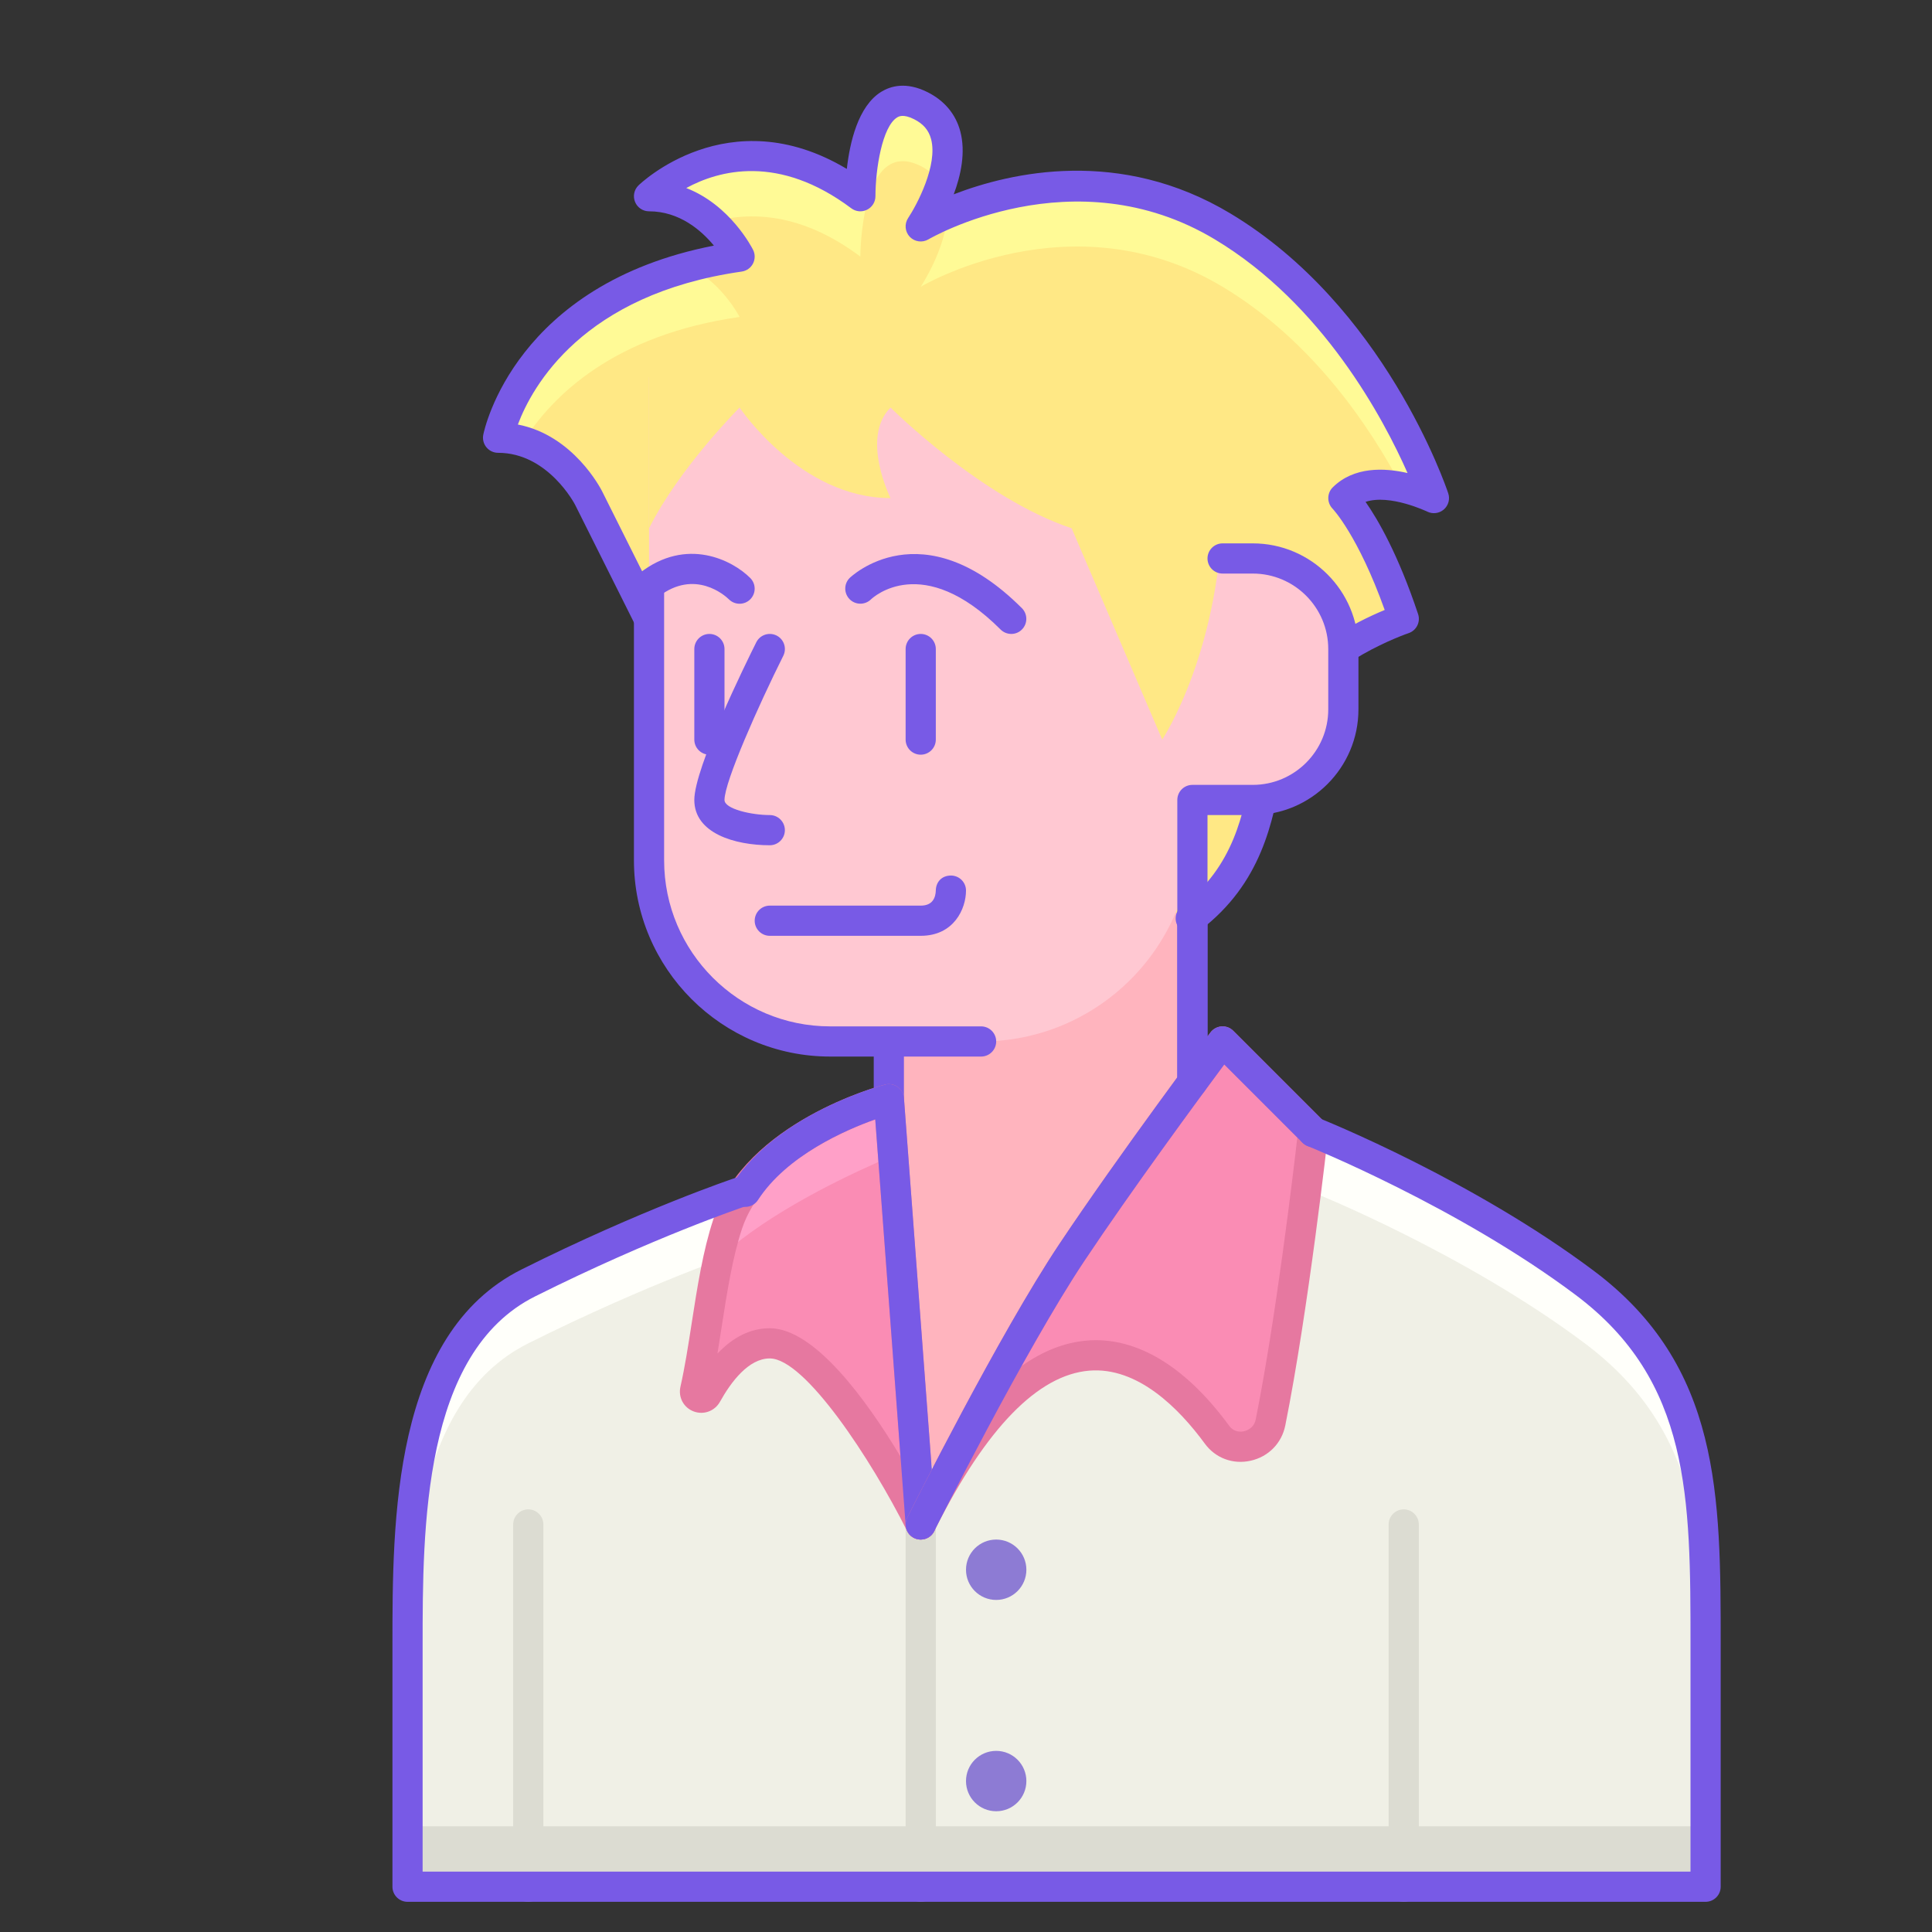 <svg enable-background="new 0 0 64 64" height="512" viewBox="0 0 64 64" width="512" xmlns="http://www.w3.org/2000/svg"><rect x="0" y="0" width="64" height="64" fill="#333333" stroke="none"/><path d="m43.5 37.5s5 2 9 5 4 7 4 12 0 8 0 8h-43s0-4 0-8 0-10 4-12 7-3 7-3z" fill="#f0f0e6"/><path d="m13.5 62.5h43s0-.708 0-2h-43z" fill="#dcdcd2"/><path d="m52.5 42.5c-4-3-9-5-9-5l-19 2s-3 1-7 3-4 8-4 12v2c0-4 0-10 4-12s7-3 7-3l19-2s5 2 9 5 4 7 4 12c0-.626 0-1.29 0-2 0-5 0-9-4-12z" fill="#fffffa"/><g fill="#dcdcd2"><path d="m46.5 63c-.276 0-.5-.224-.5-.5v-12c0-.276.224-.5.5-.5s.5.224.5.5v12c0 .276-.224.5-.5.5z"/><path d="m17.5 63c-.276 0-.5-.224-.5-.5v-12c0-.276.224-.5.5-.5s.5.224.5.5v12c0 .276-.224.5-.5.5z"/><path d="m30.5 63c-.276 0-.5-.224-.5-.5v-12c0-.276.224-.5.5-.5s.5.224.5.5v12c0 .276-.224.5-.5.5z"/></g><path d="m29.445 34.5v9l1.555 5.5 3-5 5.5-.5v-16.76z" fill="#ffb4be"/><path d="m29.444 44c-.276 0-.5-.224-.5-.5v-9c0-.276.224-.5.5-.5s.5.224.5.5v9c0 .276-.223.5-.5.5z" fill="#785ae6"/><path d="m29.445 36.412s-3.945 1.088-4.945 4.088c-.544 1.633-1.089 3.86-1.472 5.549-.054.236.267.353.385.142.495-.887 1.19-1.691 2.087-1.691 2 0 5 6 5 6z" fill="#fa8cb4"/><path d="m29.585 38.281-.14-1.869s-3.945 1.088-4.945 4.088c-.084.253-.169.525-.253.802 1.676-1.372 4.051-2.477 5.338-3.021z" fill="#ffa0c8"/><path d="m30.5 51c-.186 0-.361-.104-.447-.276-1.189-2.377-3.388-5.724-4.553-5.724-.703 0-1.285.78-1.65 1.435-.174.312-.543.446-.875.319-.33-.126-.512-.469-.435-.814.146-.646.258-1.362.375-2.12.183-1.18.373-2.401.717-3.434 1.073-3.22 5.499-4.409 5.686-4.458.145-.037.297-.009.417.077.121.086.197.222.208.369l1.056 14.088c.018.238-.135.456-.366.52-.044.012-.089.018-.133.018zm-5-7c1.482 0 3.205 2.378 4.33 4.249l-.837-11.167c-1.16.413-3.719 1.54-4.413 3.621-.317.953-.5 2.131-.677 3.271-.046.295-.09.583-.137.866.529-.559 1.109-.84 1.734-.84z" fill="#e678a0"/><path d="m30.5 51c-.259 0-.479-.2-.498-.462l-1.008-13.457c-.972.344-2.923 1.188-3.885 2.671-.15.231-.459.298-.691.147-.232-.15-.298-.459-.147-.691 1.518-2.341 4.906-3.243 5.049-3.28s.296-.008.417.077c.121.086.196.222.208.369l1.056 14.088c.021.275-.186.516-.461.536-.015.002-.028.002-.04.002z" fill="#785ae6"/><path d="m39.5 44c-.276 0-.5-.224-.5-.5v-16.76c0-.276.224-.5.5-.5s.5.224.5.5v16.76c0 .276-.224.5-.5.5z" fill="#785ae6"/><path d="m30.5 50.5s3-6 5-9 5-7 5-7l3 3s-.642 5.78-1.412 9.62c-.168.84-1.266 1.098-1.772.407-1.827-2.495-5.571-5.516-9.816 2.973z" fill="#fa8cb4"/><path d="m30.5 51c-.075 0-.151-.017-.223-.053-.176-.087-.277-.264-.277-.447 0-.067.013-.135.042-.2.003-.008.007-.016.011-.023 0 0 .001-.002.002-.004.002-.004.004-.008.006-.013.212-.424 3.062-6.096 5.022-9.037 1.985-2.977 4.986-6.982 5.016-7.022.087-.116.22-.188.364-.199.151-.01.287.042.389.145l3 3c.107.107.16.258.144.409-.006.058-.653 5.846-1.419 9.663-.118.591-.56 1.04-1.152 1.17-.583.129-1.163-.087-1.513-.566-.863-1.178-2.231-2.553-3.833-2.418-1.694.143-3.401 1.894-5.076 5.205-.035.07-.055.109-.058.115-.086.174-.262.275-.445.275zm5.801-6.605c1.533 0 3.054.975 4.418 2.837.165.225.399.201.491.18.076-.017.328-.095.387-.39.669-3.336 1.249-8.211 1.378-9.338l-2.421-2.42c-.845 1.139-3.066 4.155-4.639 6.515-.63.945-1.366 2.202-2.075 3.474.707-.5 1.426-.782 2.156-.844.102-.01.204-.014.305-.014z" fill="#e678a0"/><path d="m30.5 51c-.075 0-.151-.017-.223-.053-.247-.124-.347-.424-.224-.671.123-.246 3.037-6.062 5.031-9.054 1.985-2.977 4.986-6.982 5.016-7.022.087-.116.22-.188.364-.199.151-.01.287.042.389.145l3 3c.195.195.195.512 0 .707s-.512.195-.707 0l-2.591-2.591c-.845 1.139-3.066 4.155-4.639 6.515-1.959 2.939-4.939 8.887-4.969 8.946-.088.176-.264.277-.447.277z" fill="#785ae6"/><circle cx="33" cy="52" fill="#8d7bd4" r="1"/><circle cx="33" cy="59" fill="#8d7bd4" r="1"/><path d="m56.5 63h-43c-.276 0-.5-.224-.5-.5v-8c0-4.105 0-10.309 4.276-12.447 3.986-1.993 7.035-3.017 7.065-3.027.264-.089.545.054.632.316s-.054.545-.316.632c-.03.01-3.017 1.014-6.935 2.973-3.722 1.862-3.722 7.694-3.722 11.553v7.5h42v-7.5c0-4.889 0-8.75-3.8-11.6-3.898-2.924-8.836-4.916-8.886-4.936-.256-.103-.381-.394-.279-.65.103-.257.396-.381.65-.279.207.083 5.107 2.059 9.114 5.064 4.201 3.151 4.201 7.438 4.201 12.401v8c0 .276-.224.5-.5.5z" fill="#785ae6"/><path d="m19.5 16.5s-1-2-3-2c0 0 1-5 8-6 0 0-1-2-3-2 0 0 3-3 7 0 0 0 0-4 2-3s0 4 0 4 5-3 10 0 7 9 7 9-2-1-3 0c0 0 1 1 2 4 0 0-3 1-4 3s-.108 5.526-5.108 7.526l-15.892-10.526z" fill="#ffe885"/><path d="m30.5 9.5s5-3 10 0c2.977 1.786 4.883 4.629 5.945 6.643.59.129 1.055.357 1.055.357s-2-6-7-9c-3.734-2.241-7.467-1.135-9.118-.431-.041 1.163-.882 2.431-.882 2.431z" fill="#fffa96"/><path d="m28.5 8.5s0-4 2-3c.322.161.531.377.671.62.319-.926.425-2.072-.671-2.62-2-1-2 3-2 3-4-3-7 0-7 0 .901 0 1.588.409 2.083.855 1.244-.352 2.959-.323 4.917 1.145z" fill="#fffa96"/><path d="m24.5 10.5s-.549-1.086-1.638-1.657c-5.509 1.477-6.362 5.657-6.362 5.657.303 0 .576.056.833.134.969-1.531 3.001-3.539 7.167-4.134z" fill="#fffa96"/><path d="m39.445 30.924c-.15 0-.299-.067-.398-.196-.167-.22-.125-.533.094-.701 1.74-1.33 2.057-3.083 2.336-4.631.14-.778.273-1.514.576-2.119.839-1.679 2.885-2.685 3.817-3.071-.883-2.467-1.717-3.346-1.726-3.354-.19-.196-.191-.511.002-.705.698-.696 1.712-.655 2.481-.477-.792-1.792-2.805-5.593-6.385-7.741-4.673-2.804-9.439-.028-9.486 0-.202.119-.458.083-.618-.084-.161-.169-.184-.427-.055-.622.29-.436.99-1.756.76-2.616-.079-.296-.259-.506-.567-.66-.359-.179-.503-.089-.559-.056-.492.305-.716 1.71-.717 2.609 0 .189-.107.362-.277.447s-.372.067-.523-.047c-2.406-1.804-4.388-1.259-5.467-.671 1.455.562 2.177 1.974 2.214 2.048.072.144.07.313-.004.456-.075.143-.213.24-.372.263-5.271.753-6.944 3.81-7.416 5.067 1.842.357 2.75 2.131 2.792 2.214l2 4c.124.247.023.547-.224.671-.247.123-.547.023-.671-.224l-2-4c-.007-.016-.894-1.724-2.552-1.724-.15 0-.292-.067-.387-.183s-.133-.268-.104-.415c.042-.21 1.072-4.986 7.64-6.266-.412-.5-1.137-1.136-2.149-1.136-.202 0-.385-.122-.462-.309-.078-.187-.035-.402.108-.545.031-.031 2.979-2.9 6.906-.55.098-.872.372-2.081 1.14-2.555.309-.19.823-.343 1.532.011.56.28.936.729 1.087 1.299.183.689.02 1.453-.217 2.086 1.892-.73 5.503-1.563 9.164.634 5.1 3.06 7.133 9.019 7.217 9.271.064.191.006.403-.146.535-.153.133-.371.159-.55.071-.015-.007-1.24-.591-2.043-.323.405.579 1.078 1.731 1.74 3.717.087.262-.054.545-.315.632-.028.009-2.817.962-3.711 2.75-.239.477-.354 1.113-.486 1.85-.296 1.641-.665 3.683-2.713 5.248-.094.068-.2.102-.306.102z" fill="#785ae6"/><path d="m21.5 12.5v16c0 3.314 2.686 6 6 6h5c3.866 0 7-3.134 7-7v-1h2c1.657 0 3-1.343 3-3v-2c0-1.657-1.343-3-3-3h-2l-3-6z" fill="#ffc8d2"/><g fill="#785ae6"><path d="m23.5 25c-.276 0-.5-.224-.5-.5v-3c0-.276.224-.5.5-.5s.5.224.5.5v3c0 .276-.224.5-.5.5z"/><path d="m33.5 21c-.128 0-.256-.049-.354-.146-2.588-2.586-4.228-1.062-4.296-.997-.198.191-.514.188-.706-.008s-.192-.508.001-.702c.023-.023 2.391-2.316 5.707 1 .195.195.195.512 0 .707-.096.097-.224.146-.352.146z"/><path d="m24.5 20c-.127 0-.255-.048-.353-.145-.116-.114-1.127-1.033-2.342-.082-.22.17-.533.13-.702-.086-.17-.218-.131-.532.086-.702 1.555-1.215 3.077-.426 3.664.162.195.195.195.512 0 .707-.097.097-.225.146-.353.146z"/><path d="m32.5 35h-5c-3.584 0-6.5-2.916-6.5-6.5v-9c0-.276.224-.5.5-.5s.5.224.5.5v9c0 3.033 2.467 5.5 5.5 5.5h5c.276 0 .5.224.5.5s-.224.5-.5.5z"/><path d="m30.5 31h-5c-.276 0-.5-.224-.5-.5s.224-.5.5-.5h5c.403 0 .494-.275.5-.506.007-.273.19-.491.506-.491.274.004.494.224.494.497 0 .603-.399 1.5-1.5 1.5z"/><path d="m25.5 28c-1.153 0-2.5-.393-2.5-1.5 0-1.064 1.71-4.538 2.053-5.224.124-.247.423-.346.671-.224.247.124.347.424.224.671-.809 1.618-1.948 4.169-1.948 4.777 0 .301.903.5 1.5.5.276 0 .5.224.5.5s-.224.5-.5.5z"/><path d="m30.5 25c-.276 0-.5-.224-.5-.5v-3c0-.276.224-.5.5-.5s.5.224.5.5v3c0 .276-.224.5-.5.5z"/></g><path d="m21.5 17.5v-6h19v5c0 5-2 8-2 8l-3-7c-3-1-6-4-6-4-1 1 0 3 0 3-3 0-5-3-5-3s-2 2-3 4z" fill="#ffe885"/><path d="m39.5 36.346c-.276 0-.5-.224-.5-.5v-9.346c0-.276.224-.5.5-.5h2c1.378 0 2.5-1.122 2.5-2.5v-2c0-1.378-1.122-2.5-2.5-2.5h-1c-.276 0-.5-.224-.5-.5s.224-.5.5-.5h1c1.93 0 3.5 1.57 3.5 3.5v2c0 1.93-1.57 3.5-3.5 3.5h-1.5v8.846c0 .277-.224.5-.5.5z" fill="#785ae6"/></svg>